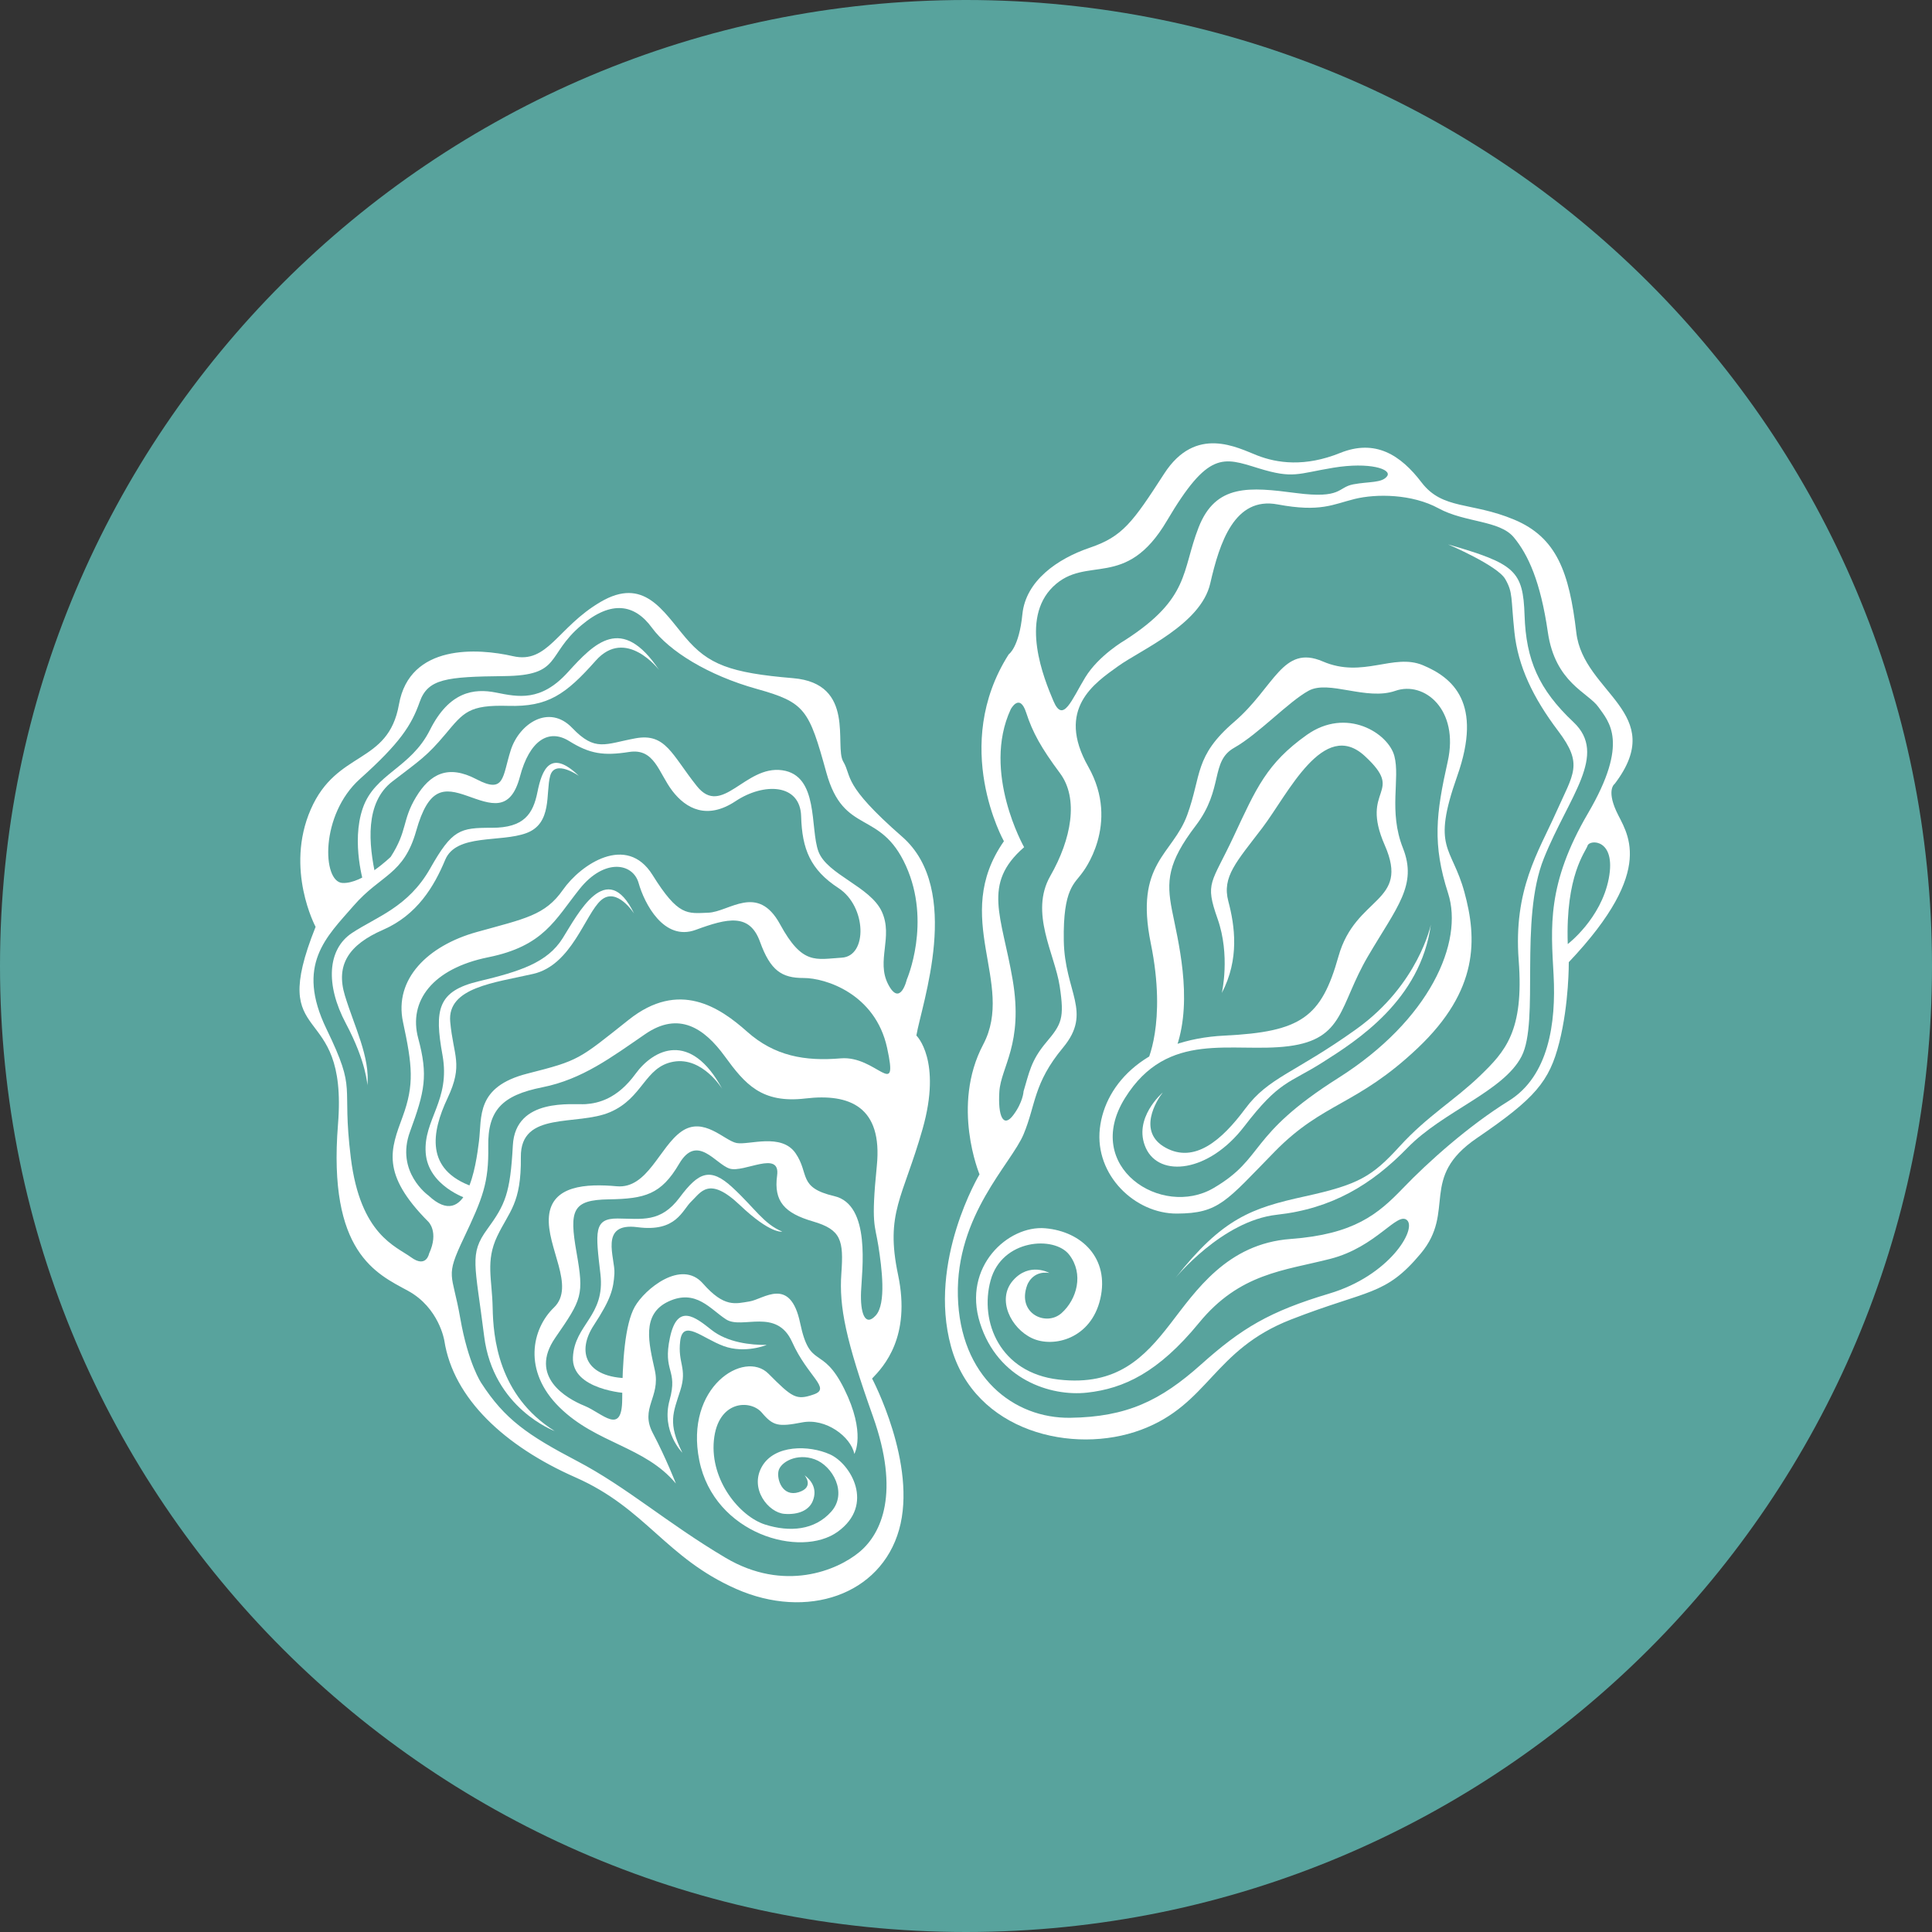 <svg xmlns="http://www.w3.org/2000/svg" xmlns:xlink="http://www.w3.org/1999/xlink" width="500" zoomAndPan="magnify" viewBox="0 0 375 375" height="500" preserveAspectRatio="xMidYMid meet" version="1.0"><rect x="0" y="0" width="375" height="375" fill="#333333" stroke="none"/><defs><clipPath id="b94e909710"><path d="M 187.5 0 C 83.945 0 0 83.945 0 187.5 C 0 291.055 83.945 375 187.5 375 C 291.055 375 375 291.055 375 187.5 C 375 83.945 291.055 0 187.5 0 Z M 187.5 0 " clip-rule="nonzero"/></clipPath><clipPath id="86446c59c5"><path d="M 58.133 115 L 181.633 115 L 181.633 311 L 58.133 311 Z M 58.133 115 " clip-rule="nonzero"/></clipPath><clipPath id="ce8a035da0"><path d="M 183.25 86.047 L 316.879 86.047 L 316.879 279.836 L 183.25 279.836 Z M 183.25 86.047 " clip-rule="nonzero"/></clipPath></defs><g clip-path="url(#b94e909710)"><rect x="-37.5" width="450" fill="#58a39d" y="-37.5" height="450" fill-opacity="1"/></g><g clip-path="url(#86446c59c5)"><path fill="#ffffff" d="M 172.383 191.035 C 170.035 186.484 173.406 181.855 171.168 176.961 C 168.93 172.07 160.547 169.773 158.863 165.285 C 157.18 160.793 159.012 150.508 151.812 149.504 C 144.613 148.5 140.148 158.707 135.262 152.586 C 130.379 146.469 129.223 142.223 123.332 143.309 C 117.445 144.395 115.566 145.996 111.066 141.293 C 106.566 136.59 100.781 140.445 99.133 145.621 C 97.484 150.797 98.012 154.156 92.48 151.25 C 86.949 148.348 83.473 150.203 80.742 154.727 C 78.008 159.254 79.133 161.207 75.84 166.312 C 75.84 166.312 70.438 171.582 66.477 171.383 C 62.516 171.184 62.113 158.137 69.871 151.184 C 77.629 144.234 79.871 140.766 81.457 136.258 C 83.047 131.746 86.59 131.355 97.867 131.23 C 109.145 131.105 105.914 127.184 112.863 121.344 C 118.68 116.453 123.195 117.27 126.527 121.828 C 129.863 126.387 137.477 131.098 146.891 133.719 C 156.305 136.344 157.012 137.711 160.398 149.965 C 163.785 162.219 170.836 157.016 175.832 168.035 C 180.828 179.055 176.008 190.137 176.008 190.137 C 176.008 190.137 174.73 195.582 172.383 191.035 Z M 163.168 205.426 C 156.219 206.02 150.324 204.977 145 200.234 C 139.676 195.496 131.801 190.172 122.043 197.93 C 112.281 205.684 112.465 205.82 102.387 208.379 C 92.305 210.941 93.551 216.812 92.973 221.488 C 92.391 226.172 90.641 239.066 83.156 232.043 C 83.156 232.043 76.711 227.477 79.582 219.652 C 82.453 211.828 83.125 208.77 81.176 201.535 C 79.227 194.301 83.973 187.988 94.766 185.805 C 105.559 183.625 107.715 178.535 112.508 172.539 C 117.301 166.543 122.852 167.477 123.957 171.402 C 125.062 175.328 128.844 182.77 135.039 180.484 C 141.23 178.207 145.496 177.211 147.516 182.797 C 149.531 188.379 151.727 189.84 155.98 189.828 C 160.238 189.82 169.891 192.898 172.18 203.359 C 174.465 213.816 170.113 204.828 163.168 205.426 Z M 170.191 226.285 C 169.039 237.777 169.84 237.652 170.488 241.812 C 171.137 245.973 172.078 253.035 169.98 255.332 C 167.883 257.629 166.953 254.824 167.129 250.699 C 167.301 246.57 169.082 233.836 161.941 232.168 C 154.805 230.5 157.168 227.836 154.418 223.84 C 151.664 219.844 145.336 222.309 142.973 221.859 C 140.613 221.41 136.59 216.633 132.305 219.598 C 128.02 222.562 125.703 230.793 119.719 230.254 C 113.742 229.715 107.09 230.098 106.551 236.086 C 106.012 242.07 111.785 249.688 107.516 253.797 C 103.246 257.91 101.406 266.062 108.574 273.137 C 115.734 280.211 125.148 280.707 131.191 287.953 C 131.191 287.953 129.273 283.012 126.715 278.168 C 124.156 273.32 128.25 271.207 127.105 265.977 C 125.957 260.746 124.422 255.086 129.766 252.609 C 135.109 250.137 137.863 254.133 140.953 256.105 C 144.047 258.082 150.738 253.754 153.758 260.496 C 156.777 267.234 161.379 269.461 157.965 270.652 C 154.547 271.844 153.809 271.305 149.148 266.625 C 144.484 261.945 132.844 269.176 135.734 283.477 C 138.621 297.773 155.41 302.523 162.617 297.297 C 169.824 292.07 165.145 284.117 161.094 282.293 C 157.039 280.469 150.312 280.375 147.875 284.688 C 145.438 289.004 149.172 293.605 152.254 293.84 C 155.07 294.055 157.047 293.09 157.758 291.34 C 158.77 288.84 157.266 287.152 156.16 286.344 C 156.16 286.344 158.156 288.652 155.035 289.633 C 151.91 290.613 150.723 287.195 151.113 285.496 C 151.504 283.793 154.66 281.988 158.129 283.25 C 161.602 284.508 164.555 289.781 161.352 293.398 C 158.152 297.012 153.305 297.445 148.48 295.906 C 143.656 294.363 137.82 287.41 138.562 279.59 C 139.309 271.773 145.664 271.594 147.875 274.199 C 150.082 276.805 151.094 276.973 155.699 276.086 C 160.312 275.203 165.145 278.875 165.828 282.207 C 165.828 282.207 168.156 278.238 163.855 269.566 C 159.551 260.898 157.238 266.012 155.309 256.809 C 153.383 247.605 148.203 252.184 145.484 252.609 C 142.766 253.035 140.602 253.867 136.422 249.109 C 132.238 244.359 125.133 250.223 123.211 253.637 C 121.289 257.051 120.789 264.344 120.77 271.555 C 120.75 278.773 116.938 274.285 113.441 272.867 C 109.945 271.449 102.566 267.195 107.777 259.66 C 112.984 252.125 113.363 251.41 111.906 243.113 C 110.445 234.82 111.129 232.906 118.152 232.793 C 125.176 232.68 128.324 231.859 131.816 225.902 C 135.305 219.945 138.863 225.945 141.621 226.824 C 144.379 227.703 151.527 223.145 150.836 228.172 C 150.148 233.195 152.305 235.477 157.797 237.078 C 163.285 238.68 163.773 240.734 163.305 247.199 C 162.844 253.664 164.188 260.172 169.438 274.922 C 174.691 289.672 171.18 297.598 166.836 301.227 C 162.488 304.859 152.18 309.094 140.809 302.352 C 129.438 295.605 121.637 288.633 112.004 283.582 C 102.371 278.535 97.961 275.457 93.43 268.461 C 93.43 268.461 90.887 264.762 89.328 255.828 C 87.77 246.891 86.32 248.102 90.016 240.312 C 93.711 232.52 94.887 229.551 94.77 222.52 C 94.652 215.492 97.477 212.59 105.258 211.043 C 113.039 209.5 118.75 205.164 125.258 200.703 C 131.766 196.242 136.707 199.566 140.668 205.012 C 144.633 210.457 147.836 214.215 156.359 213.211 C 164.883 212.203 171.348 214.797 170.191 226.285 Z M 83.281 243.332 C 83.281 243.332 82.746 246.199 79.793 244.043 C 76.836 241.883 69.941 239.684 68.094 224.73 C 66.25 209.773 69.418 212.227 63.375 199.734 C 57.328 187.238 63.363 181.871 68.641 175.797 C 73.914 169.727 78.355 169.852 80.781 161.277 C 83.211 152.703 86.188 152.891 90.691 154.48 C 95.199 156.07 99.062 157.758 100.918 150.75 C 102.77 143.738 106.488 141.355 110.48 143.844 C 114.473 146.332 117.156 146.734 122.113 145.957 C 127.066 145.184 127.816 149.984 130.492 153.496 C 133.172 157.012 137.273 159.156 142.762 155.512 C 148.254 151.867 155.324 152.07 155.5 158.434 C 155.676 164.801 157.285 168.809 162.754 172.379 C 168.227 175.949 168.422 185.59 163.391 185.883 C 158.359 186.18 155.766 187.406 151.406 179.398 C 147.043 171.395 141.535 177.012 137.465 177.156 C 133.391 177.301 131.684 177.898 126.656 169.832 C 121.633 161.77 112.742 167.75 109.262 172.719 C 105.777 177.691 101.941 178.289 92.527 180.91 C 83.113 183.531 76.426 189.988 78.227 198.391 C 80.031 206.797 80.449 210.504 78.148 216.762 C 75.852 223.023 73.812 227.766 83.133 237.129 C 83.133 237.129 85.238 239.09 83.281 243.332 Z M 175.117 162.414 C 163.355 152.125 165.445 150.812 163.668 147.812 C 161.887 144.816 166.211 132.664 153.934 131.633 C 141.656 130.605 137.469 128.969 133.055 123.758 C 128.637 118.547 124.98 111.91 116.578 116.828 C 108.176 121.75 106.348 128.922 99.555 127.359 C 92.762 125.801 79.523 124.922 77.438 136.723 C 75.348 148.523 65.379 145.492 60.316 157.105 C 55.254 168.715 61.258 179.902 61.258 179.902 C 51.602 204.035 67.613 193.332 65.605 218.234 C 63.602 243.133 73.082 247.223 79.168 250.531 C 85.254 253.84 86.25 260.242 86.25 260.242 C 88 271.441 97.961 280.699 111.68 286.75 C 125.398 292.797 129.184 302.363 142.902 308.414 C 156.621 314.461 170.926 309.602 174.512 296.914 C 178.098 284.219 169.273 267.574 169.273 267.574 C 171.531 265.25 176.855 259.5 174.316 247.441 C 171.777 235.383 175.262 232.543 179.066 219.16 C 182.875 205.781 177.867 200.992 177.867 200.992 C 178.887 194.934 186.875 172.703 175.117 162.414 " fill-opacity="1" fill-rule="nonzero"/></g><path fill="#ffffff" d="M 70.684 171.762 C 70.684 171.762 68.09 163.539 70.426 156.836 C 72.762 150.129 79.707 149.152 83.453 141.684 C 87.199 134.211 92.012 133.566 96.293 134.43 C 100.574 135.285 104.98 136.238 110.199 130.5 C 115.418 124.77 120.668 119.25 127.918 130.023 C 127.918 130.023 121.477 121.637 115.629 128.234 C 109.785 134.828 106.336 137.227 98.66 137.008 C 90.984 136.789 90.012 138.25 86.422 142.531 C 82.832 146.805 81.531 147.555 76.172 151.672 C 70.809 155.789 71.508 163.766 72.969 170.312 L 70.684 171.762 " fill-opacity="1" fill-rule="nonzero"/><path fill="#ffffff" d="M 71.305 210.676 C 71.305 210.676 71.156 206.219 67.133 198.652 C 63.113 191.09 63.574 184.242 68.32 181.094 C 73.07 177.945 79.223 176.109 83.504 168.555 C 87.781 161.004 89.254 160.66 95.48 160.672 C 101.703 160.68 103.469 158 104.324 153.715 C 105.184 149.426 106.824 145.238 112.355 150.598 C 112.355 150.598 107.691 147.285 106.789 150.598 C 105.883 153.906 107.246 159.812 102.191 161.695 C 97.137 163.582 88.555 161.754 86.41 166.898 C 84.266 172.043 80.984 177.582 74.34 180.48 C 67.695 183.379 65.137 187.273 66.941 193.219 C 68.742 199.168 71.875 205.234 71.305 210.676 " fill-opacity="1" fill-rule="nonzero"/><path fill="#ffffff" d="M 90.676 232.668 C 90.676 232.668 83.094 230.246 82.629 223.766 C 82.16 217.281 87.48 213.609 85.887 204.789 C 84.289 195.969 84.93 192.371 92.93 190.465 C 100.926 188.555 106.227 186.852 109.203 182.125 C 112.176 177.398 117.766 166.359 123.082 177.332 C 123.082 177.332 119.746 172.062 116.672 174.727 C 113.594 177.395 110.992 187.309 103.512 189.027 C 96.031 190.746 86.781 191.645 87.387 198.324 C 87.992 205.004 89.98 206.551 86.867 213.156 C 83.75 219.766 82.488 227.066 91.73 230.316 L 90.676 232.668 " fill-opacity="1" fill-rule="nonzero"/><path fill="#ffffff" d="M 107.656 277.762 C 107.656 277.762 95.73 273.398 93.973 259.359 C 92.219 245.32 91.047 243.43 94.555 238.617 C 98.062 233.805 99.039 231.688 99.543 222.32 C 100.043 212.953 111.199 214.484 113.684 214.312 C 116.168 214.145 119.848 213.242 123.355 208.43 C 126.859 203.621 134.043 199.98 140.188 211.367 C 140.188 211.367 136.367 205.082 130.734 206.074 C 125.105 207.062 124.852 213.113 118.402 215.871 C 111.957 218.629 100.992 215.539 101.098 224.59 C 101.203 233.641 98.812 235.109 96.512 239.949 C 94.211 244.789 95.523 248.301 95.625 253.855 C 95.73 259.414 96.645 270.855 107.656 277.762 " fill-opacity="1" fill-rule="nonzero"/><path fill="#ffffff" d="M 121.688 270.43 C 121.688 270.43 110.891 269.824 111.207 263.438 C 111.516 257.051 117.492 255.461 116.543 247.305 C 115.598 239.148 115.18 236.48 119.879 236.512 C 124.582 236.543 128.207 237.395 131.91 232.445 C 135.609 227.492 137.855 226.484 142.195 230.508 C 146.535 234.523 148.207 237.539 151.828 239.051 C 151.828 239.051 149.621 239.613 143.598 233.895 C 137.57 228.172 136.016 231.473 134.207 233.176 C 132.398 234.879 131.324 239.199 123.746 238.199 C 116.168 237.199 119.449 244.227 119.258 247.207 C 119.07 250.188 118.605 252.117 115.258 257.23 C 111.906 262.348 113.574 267.438 122.105 267.523 L 121.688 270.43 " fill-opacity="1" fill-rule="nonzero"/><path fill="#ffffff" d="M 132.441 281.969 C 132.441 281.969 128.297 277.812 129.973 271.758 C 131.645 265.703 128.59 266.398 130.039 259.617 C 131.488 252.836 134.992 255.672 138.105 258.137 C 141.219 260.598 145.77 261.086 148.82 261.047 C 148.82 261.047 144.617 262.801 140.449 261.266 C 136.281 259.734 132.551 255.945 132.027 260.289 C 131.504 264.633 133.441 265.504 132.051 269.875 C 130.66 274.242 129.574 276.191 132.441 281.969 " fill-opacity="1" fill-rule="nonzero"/><g clip-path="url(#ce8a035da0)"><path fill="#ffffff" d="M 292.844 213.684 C 285.078 218.496 277.195 225.539 272.332 230.609 C 267.461 235.676 262.836 239.574 250.5 240.484 C 238.168 241.398 232.105 250.559 227.129 256.992 C 222.148 263.422 216.812 269.086 205.457 267.77 C 194.109 266.453 190.082 256.586 192.273 248.531 C 194.465 240.477 204.664 239.816 207.535 243.543 C 210.406 247.262 209.039 252.188 206.055 254.867 C 203.066 257.547 197.355 254.969 199.363 249.484 C 199.363 249.484 200.316 246.559 203.68 247.082 C 203.68 247.082 199.797 244.887 196.605 248.562 C 193.414 252.242 196.234 257.863 200.355 259.762 C 204.473 261.66 211.781 259.879 213.57 252.09 C 215.359 244.297 210.031 239.023 202.875 238.406 C 195.715 237.785 186.762 245.824 190.215 256.789 C 193.668 267.75 203.902 271.094 211.004 270.309 C 218.105 269.527 224.828 266.41 232.727 256.766 C 240.625 247.117 249.227 246.645 258.203 244.344 C 267.184 242.043 271.23 235.07 273.117 236.848 C 275.004 238.629 269.676 247.598 258.02 251.078 C 246.367 254.562 241.016 257.793 233.133 264.836 C 225.254 271.883 218.699 275.035 207.738 275.191 C 196.777 275.344 186.305 267.262 185.922 251.551 C 185.535 235.844 196.27 225.918 198.676 220.164 C 201.082 214.414 200.547 210.309 206.328 203.348 C 212.109 196.387 206.637 192.645 206.48 182.539 C 206.32 172.434 208.594 171.52 210.074 169.395 C 210.074 169.395 217.57 160.012 211.223 148.793 C 204.875 137.574 212.508 132.562 216.996 129.328 C 221.484 126.09 233.082 121.207 234.906 113.25 C 236.727 105.293 239.625 96.344 247.977 97.906 C 256.328 99.469 258.738 97.883 262.941 96.848 C 267.148 95.812 274.078 95.863 279.223 98.668 C 284.363 101.473 291.062 100.953 293.84 104.309 C 296.613 107.664 299.008 112.852 300.434 122.699 C 301.863 132.547 308.246 134.395 310.258 137.242 C 312.27 140.094 316.305 144.059 308.242 157.836 C 300.176 171.621 301.051 179.961 301.551 189.27 C 302.047 198.578 300.605 208.871 292.844 213.684 Z M 196.562 190.203 C 194.453 177.781 190.535 171.586 198.781 164.441 C 198.781 164.441 190.523 149.875 196.18 137.676 C 196.18 137.676 197.902 134.391 199.172 138.301 C 200.445 142.211 202.09 145.16 205.75 150.086 C 209.414 155.016 207.957 162.875 203.871 170.016 C 199.789 177.156 204.727 185.129 205.684 191.406 C 206.637 197.68 206.062 198.777 203.07 202.324 C 200.082 205.871 199.762 208.234 198.672 211.828 C 198.672 211.828 198.59 213.898 196.672 216.449 C 194.754 219.004 193.672 216.695 193.973 211.895 C 194.273 207.094 198.672 202.625 196.562 190.203 Z M 204.414 113.859 C 210.922 107.574 218.469 114.699 226.496 101.082 C 234.527 87.469 237.383 88.758 244.227 90.875 C 251.078 92.992 251.816 91.93 258.824 90.781 C 265.828 89.633 270.215 91.066 269.238 92.426 C 268.262 93.785 265.734 93.434 262.664 94.012 C 259.594 94.59 260.512 96.863 251.559 95.699 C 242.602 94.531 235.98 93.852 232.652 102.363 C 229.324 110.875 231.02 116.09 218.398 124.234 C 218.398 124.234 213.281 127.168 210.648 131.48 C 208.02 135.797 206.355 140.488 204.488 136.105 C 202.617 131.723 197.906 120.152 204.414 113.859 Z M 312.258 170.539 C 310.758 178.332 304.301 183.242 304.301 183.242 C 303.844 169.832 307.785 165.328 308.152 164.129 C 308.516 162.934 313.758 162.746 312.258 170.539 Z M 313.707 157.41 C 311.805 153.195 313.414 152.141 313.414 152.141 C 323.906 138.344 307.344 134.555 305.965 122.805 C 304.586 111.055 302.168 104.305 293.863 100.844 C 285.559 97.379 280.016 99.004 275.926 93.641 C 271.832 88.273 266.926 85.172 260.109 87.922 C 253.293 90.676 247.898 89.902 244.047 88.406 C 240.195 86.91 232.098 82.449 225.965 91.941 C 219.832 101.434 217.879 104.156 211.535 106.309 C 205.188 108.465 199.094 112.758 198.445 119.223 C 197.801 125.688 195.793 127.004 195.793 127.004 C 184.465 144.797 194.859 163.281 194.859 163.281 C 184.488 178.145 197.125 190.84 190.84 202.734 C 184.559 214.625 190.125 227.941 190.125 227.941 C 190.125 227.941 180.039 244.773 184.586 261.348 C 189.125 277.922 208.316 282.43 221.48 277.523 C 234.645 272.617 235.453 262.02 250.555 256.129 C 265.656 250.234 268.848 251.594 275.77 243.305 C 282.691 235.02 275.344 228.629 286.66 220.906 C 297.977 213.188 300.73 209.938 302.652 202.352 C 304.574 194.762 304.5 186.758 304.5 186.758 C 321.824 168.477 315.609 161.625 313.707 157.41 " fill-opacity="1" fill-rule="nonzero"/></g><path fill="#ffffff" d="M 228.117 248.094 C 228.117 248.094 237.191 236.953 247.844 235.781 C 258.5 234.609 266.227 229.961 273.176 222.809 C 280.125 215.656 291.848 211.84 295.344 205.016 C 298.844 198.188 294.836 178.598 299.672 166.582 C 304.508 154.562 312.16 146.516 305.41 140.164 C 298.66 133.809 296.203 128.09 295.918 119.438 C 295.629 110.781 294.09 109.418 281.074 105.672 C 281.074 105.672 290.641 109.742 292.172 112.406 C 293.699 115.066 293.242 116.016 293.945 122.672 C 294.645 129.328 297.547 135.406 302.449 141.891 C 307.348 148.379 305.438 150.066 302.035 157.695 C 298.633 165.324 293.73 172.641 294.777 186.402 C 295.828 200.164 292.152 204.09 287.27 208.809 C 282.391 213.523 277.07 216.586 271.68 222.496 C 266.289 228.414 263.629 229.941 253.27 232.219 C 242.906 234.492 237.297 236.453 228.117 248.094 " fill-opacity="1" fill-rule="nonzero"/><path fill="#ffffff" d="M 237.156 192.734 C 237.156 192.734 238.844 185.445 236.328 178.324 C 233.816 171.199 235.109 171.645 239.477 162.305 C 243.844 152.969 245.879 148.18 253.613 142.668 C 261.348 137.156 269.473 142.312 270.641 146.727 C 271.809 151.137 269.465 157.422 272.309 164.613 C 275.156 171.805 271.16 176.008 265.527 185.605 C 259.895 195.203 260.98 201.68 250.109 203.066 C 239.234 204.453 226.676 199.762 218.352 213.141 C 210.023 226.52 225.477 236.504 235.547 230.605 C 245.617 224.711 241.984 220.48 259.758 209.238 C 277.531 198 284.137 182.875 281.074 173.379 C 278.012 163.887 278.723 157.957 280.996 147.836 C 283.27 137.715 276.445 132.129 270.836 134.09 C 265.223 136.047 257.922 131.926 254.008 134.066 C 250.094 136.203 244.289 142.465 239.57 145.133 C 234.852 147.797 237.582 153.055 232.098 160.25 C 226.613 167.445 226.387 171.047 227.48 176.656 C 228.57 182.27 231.586 193.66 228.418 203.074 L 222.531 206.367 C 222.531 206.367 226.551 198.695 223.367 183.098 C 220.184 167.5 227.625 165.922 230.445 158.172 C 233.266 150.422 231.762 146.809 239.574 140.098 C 247.383 133.383 248.941 125.023 256.746 128.383 C 264.555 131.742 270.453 126.715 276.199 129.125 C 281.945 131.535 287.875 136.414 282.84 150.648 C 277.805 164.887 281.777 164.148 284.242 173.168 C 286.707 182.191 287.066 192.164 275.191 203.418 C 263.316 214.668 256.895 213.855 247.426 223.523 C 237.961 233.191 236.609 235.516 228.449 235.555 C 220.289 235.598 212.477 228.07 213.477 219.074 C 214.477 210.074 222.797 201.734 237.695 201.008 C 252.594 200.285 256.477 197.445 259.797 185.633 C 263.113 173.816 273.73 175.328 268.781 164.055 C 263.836 152.777 272.922 154.145 264.91 146.75 C 256.902 139.355 250.031 154.078 245.02 160.68 C 240.008 167.277 237.156 170.16 238.418 174.938 C 239.684 179.715 240.602 186.156 237.156 192.734 " fill-opacity="1" fill-rule="nonzero"/><path fill="#ffffff" d="M 225.688 212.059 C 225.688 212.059 219.789 217.086 222.414 222.84 C 225.035 228.598 234.602 227.633 241.5 218.645 C 248.395 209.656 250.156 210.371 256.746 206.184 C 263.344 201.996 275.727 194.148 277.73 179.461 C 277.73 179.461 275.316 191.113 263.293 199.73 C 251.27 208.344 246.27 209.043 241.691 215.211 C 237.113 221.379 231.852 225.844 226.246 222.77 C 220.633 219.691 224.512 213.551 225.688 212.059 " fill-opacity="1" fill-rule="nonzero"/></svg>